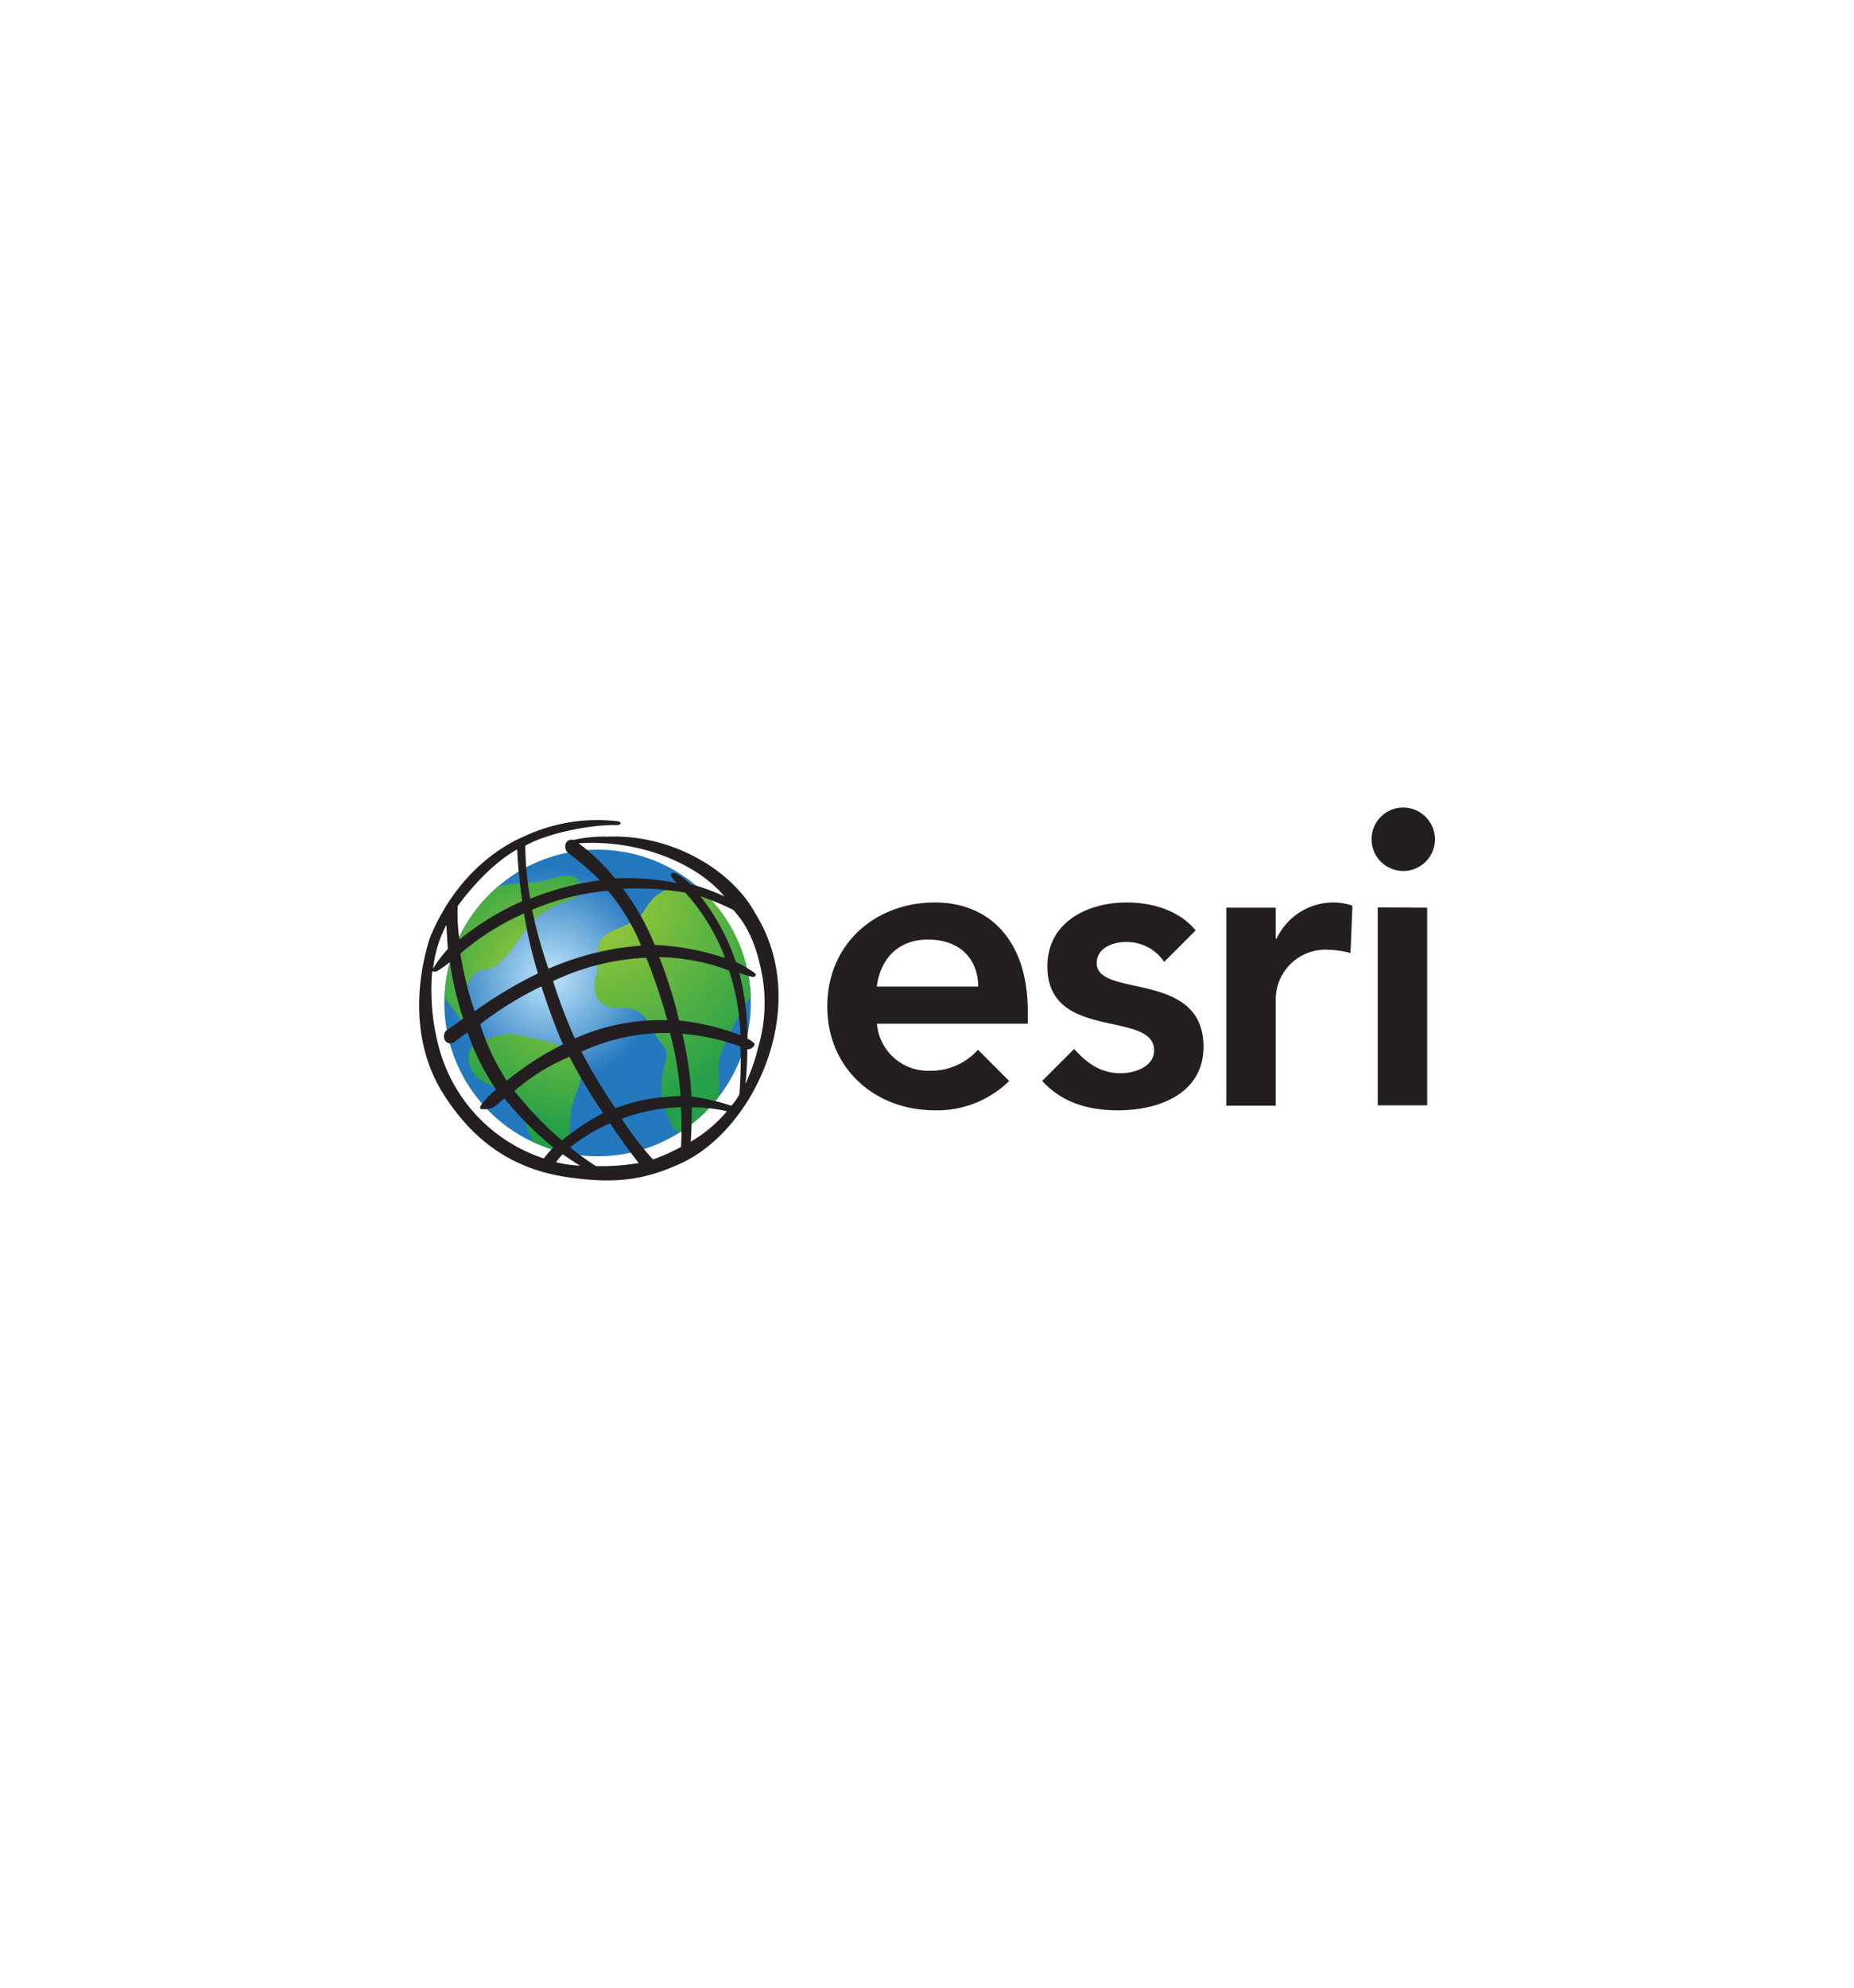 <svg id="Layer_1" data-name="Layer 1" xmlns="http://www.w3.org/2000/svg" xmlns:xlink="http://www.w3.org/1999/xlink" viewBox="0 0 280 300"><defs><style>.cls-1{fill:#231f20;}.cls-2{fill:url(#radial-gradient);}.cls-3{fill:url(#radial-gradient-2);}.cls-4{fill:url(#radial-gradient-3);}.cls-5{fill:url(#radial-gradient-4);}</style><radialGradient id="radial-gradient" cx="-110.05" cy="-99.95" r="0.99" gradientTransform="translate(1900.02 1797.52) scale(16.51)" gradientUnits="userSpaceOnUse"><stop offset="0" stop-color="#c0e6fa"/><stop offset="1" stop-color="#2478be"/></radialGradient><radialGradient id="radial-gradient-2" cx="-110.05" cy="-99.97" r="0.99" gradientTransform="translate(2311.27 2172.46) scale(20.26)" gradientUnits="userSpaceOnUse"><stop offset="0" stop-color="#a6ce38"/><stop offset="0.96" stop-color="#25a049"/><stop offset="1" stop-color="#25a049"/></radialGradient><radialGradient id="radial-gradient-3" cx="-110.04" cy="-99.98" r="0.99" gradientTransform="translate(2920.45 2720.31) scale(25.75)" xlink:href="#radial-gradient-2"/><radialGradient id="radial-gradient-4" cx="-110.02" cy="-99.97" r="0.99" gradientTransform="translate(3833.35 3537.47) scale(34.03)" xlink:href="#radial-gradient-2"/></defs><title>esri logo</title><path class="cls-1" d="M211.72,121.88a4.79,4.79,0,1,0,5,4.78A4.83,4.83,0,0,0,211.72,121.88Zm-70.54,14.33c-9,0-16.24,6.28-16.24,15.68s7.22,15.69,16.24,15.69a15.54,15.54,0,0,0,11.23-4.43l-4.71-4.71a9.54,9.54,0,0,1-7.26,3.17,7.75,7.75,0,0,1-8-7.1h22.78v-2C155.19,142.06,149.53,136.21,141.18,136.21Zm29,0c-6,0-12,3-12,9.65,0,11.39,16.12,6.53,16.12,12.69,0,2.37-2.8,3.43-5,3.43-3.16,0-5.15-1.55-7.08-3.66l-4.82,4.82c3,3.29,6.94,4.44,11.47,4.44,6.1,0,12.89-2.49,12.89-9.59,0-11.64-16.13-7.28-16.13-12.63,0-2.24,2.37-3.18,4.36-3.18a6.77,6.77,0,0,1,5.83,3l4.75-4.75C178.09,137.39,174,136.21,170.16,136.21Zm31.45,0a9.51,9.51,0,0,0-8.84,5.47h-.12V137h-7.47v29.88h7.47v-16a7.51,7.51,0,0,1,8-7.53,14.24,14.24,0,0,1,3.29.49l.29-7.15A9.36,9.36,0,0,0,201.61,136.21Zm6.44.74v29.88h7.47V137Zm-67.92,4.86c4.66,0,7.53,2.74,7.59,7.09H132.41C133,144.61,135.71,141.81,140.13,141.81Z"/><path class="cls-2" d="M67.11,151.38a23.14,23.14,0,1,0,23.14-23.14,23.15,23.15,0,0,0-23.14,23.14"/><path class="cls-3" d="M80.48,133.17a48.45,48.45,0,0,0-5.19.57,23.06,23.06,0,0,0-8.16,16.91c1.36,1.44,3.17,4.69,5.24,6.56.28-.12.58-.22.89-.32a17.23,17.23,0,0,1-2.65-3.48c-1-3.54.16-6.85,2.79-7.11,2.35-.24,4.37-3.74,6-6,3.42-4.72,8.67-3.94,8.4-6.3a2,2,0,0,0-2.16-1.8c-1.57,0-3.63,1-5.19,1"/><path class="cls-4" d="M74.26,156.61l-1,.28c-.28.08-.5.19-.89.32a2.48,2.48,0,0,0-1.6,2.2c-.26,2.25,1.88,4,3.68,4.53,2.28.66,2.47-.11,3.67,1.51.84,1.13,1,3.23,1.43,4.62a14,14,0,0,0,1,2.29,22.79,22.79,0,0,0,5.18,1.7c.45-2.66.25-6.26.84-7.81,1.22-3.19,1.91-4.59.26-7.88-3.63-1-4.73-1.35-8.4-2.1a8.51,8.51,0,0,0-1.63-.23,9.27,9.27,0,0,0-2.49.57"/><path class="cls-5" d="M96.76,138.16c-1.07,1.53-4.83,2-6,3.67-.94,1.35,0,4-.79,5.52a4.82,4.82,0,0,0,.26,3.4c1.45,2.11,3.85.94,5.66,1.7,2.21.92,2.47,3.48,4.3,5.36s-2.34,4.76,1.07,11.59a4.63,4.63,0,0,0,1.24,1.63,23.2,23.2,0,0,0,6-5.39c.52-3.44-.64-4.55.81-7.7a49.66,49.66,0,0,1,4.09-7.6,23.09,23.09,0,0,0-7.58-16.12,3.56,3.56,0,0,1-1.67,0,9.68,9.68,0,0,0-1.69-.16c-3.42,0-4.44,2.36-5.66,4.1"/><path class="cls-1" d="M87.61,175.93c-.77-.44-1.73-1.12-2.63-1.71a8.63,8.63,0,0,0-1,1.2,18.48,18.48,0,0,0,3.6.51m-4-2.75a49,49,0,0,1-7.39-7.39c-.61.36-1.3,1.35-2.2,1.52a4.14,4.14,0,0,1-1.38.07c-.23-.1,0-.59.31-.93a10.78,10.78,0,0,1,2-2,37,37,0,0,1-4.31-8.62,21.46,21.46,0,0,0-2,1.47,1.06,1.06,0,0,1-1.17,0,1.2,1.2,0,0,1,.21-1.94c.33-.23,1.93-1.34,2.3-1.65a46.94,46.94,0,0,1-2-8.5A22,22,0,0,1,66,146.59a1.19,1.19,0,0,1-.73,0A33.29,33.29,0,0,0,66.55,159a24.22,24.22,0,0,0,15.57,15.84,16.4,16.4,0,0,1,1.44-1.64M67.63,143.11c-.1-1.48-.22-3.51-.22-3.51a18.45,18.45,0,0,0-2,6.56,23.26,23.26,0,0,1,2.27-3m11.64-17a26,26,0,0,1,14-2.2c.56.08.52.55-.08.56l-.72,0c-4.08.06-10.08,1.36-13.19,3.12a49.48,49.48,0,0,0,.75,8,43.31,43.31,0,0,1,10.5-2.77,40.68,40.68,0,0,0-4.75-4.11,1.23,1.23,0,0,1-.46-1.07.94.94,0,0,1,1.23-.91,19.89,19.89,0,0,1,5.09-.5c9.87-.43,18.9,5.15,22.34,11.52,8.72,13.8,0,32.83-11.42,37.89-4.88,2.17-9.07,3.11-16.79,2s-14.06-4.86-19-12.81c-6.05-9.8-2.64-21.21-1.79-23.6,3.64-8.59,9.61-13.15,14.3-15.12m-10.2,10.44a26,26,0,0,0,.26,5.21A41.9,41.9,0,0,1,78.88,136a71.47,71.47,0,0,1-.77-7.8c-3.13,1.72-6.57,5.18-9.1,8.72m.52,7a52,52,0,0,0,2.16,8.71,64,64,0,0,1,9.55-5.71,70.91,70.91,0,0,1-2.1-9.05,38.46,38.46,0,0,0-9.61,6.05m3,10.69a34.69,34.69,0,0,0,4,8.51,45.36,45.36,0,0,1,8.51-5.51c-1-2.05-2.33-5.87-3.28-8.73a51.46,51.46,0,0,0-9.26,5.73m5.21,10.07a54.87,54.87,0,0,0,7.16,7.45A34.57,34.57,0,0,1,91.09,168,81.53,81.53,0,0,1,86,159.5a31,31,0,0,0-8.28,5.13m8.41,8.56A41.62,41.62,0,0,0,90,176a33.36,33.36,0,0,0,6.48-.47c-1-1.16-3.56-4.76-4.34-6a26.91,26.91,0,0,0-6,3.62M98.62,175a31.37,31.37,0,0,0,4.23-1.89,57.7,57.7,0,0,0,0-6,27.13,27.13,0,0,0-8.94,1.75A45.14,45.14,0,0,0,98.62,175m5.7-2.68a21.06,21.06,0,0,0,5.47-4.6,23.77,23.77,0,0,0-5.32-.59s0,3.25-.15,5.19m6.12-5.43a7.81,7.81,0,0,0,1.22-1.72,56.78,56.78,0,0,0,.15-7.21,32.91,32.91,0,0,0-8.76-1.93,53.51,53.51,0,0,1,1.38,9.47,31.74,31.74,0,0,1,6,1.39m3.5-9.17a1.14,1.14,0,0,1-1.07.66,48.53,48.53,0,0,1-.28,5.23,33.68,33.68,0,0,0,1.59-4.26l.38-1.45a23.53,23.53,0,0,0,.48-11.1c-1.2-6.23-3.46-8.46-4.25-9.45a37.53,37.53,0,0,0-5-2.07,32.18,32.18,0,0,1,5.34,9.89,20.16,20.16,0,0,1,2.9,1.72c.17.2.17.57-.37.57a15.46,15.46,0,0,1-2-.62,39.86,39.86,0,0,1,1.24,9.93s1.19.58,1.08.95m-4.59-22.44c-3.81-4.66-12.42-8.63-22-8a29.83,29.83,0,0,1,5.5,5.3,37.57,37.57,0,0,1,9.31.7,9.12,9.12,0,0,1-.82-1c-.27-.58.38-.7.9-.37a11.37,11.37,0,0,1,2,1.53,29.54,29.54,0,0,1,5.12,1.85m2.44,21a34.29,34.29,0,0,0-1.74-9.82,31.09,31.09,0,0,0-10.53-2,66.12,66.12,0,0,1,3,9.55,36.87,36.87,0,0,1,9.29,2.23m-8.3-21.51a44.55,44.55,0,0,0-9.45-.61,37,37,0,0,1,4.77,8.48,39.21,39.21,0,0,1,10.65,2,30.9,30.9,0,0,0-6-9.85m-16.74,22a31.38,31.38,0,0,1,14-2.77,85.6,85.6,0,0,0-3.18-9.43,36,36,0,0,0-14.07,3.52,80.27,80.27,0,0,0,3.3,8.68m14.44-.85a30.41,30.41,0,0,0-13.45,2.83,84.35,84.35,0,0,0,5.12,8.52A27.91,27.91,0,0,1,98,165.87a32.44,32.44,0,0,1,4.78-.42,48.13,48.13,0,0,0-1.6-9.54m-18.36-9.7a43.36,43.36,0,0,1,14-3.49,30.69,30.69,0,0,0-5-8.28,37.78,37.78,0,0,0-11.46,2.87,70.27,70.27,0,0,0,2.48,8.9"/></svg>